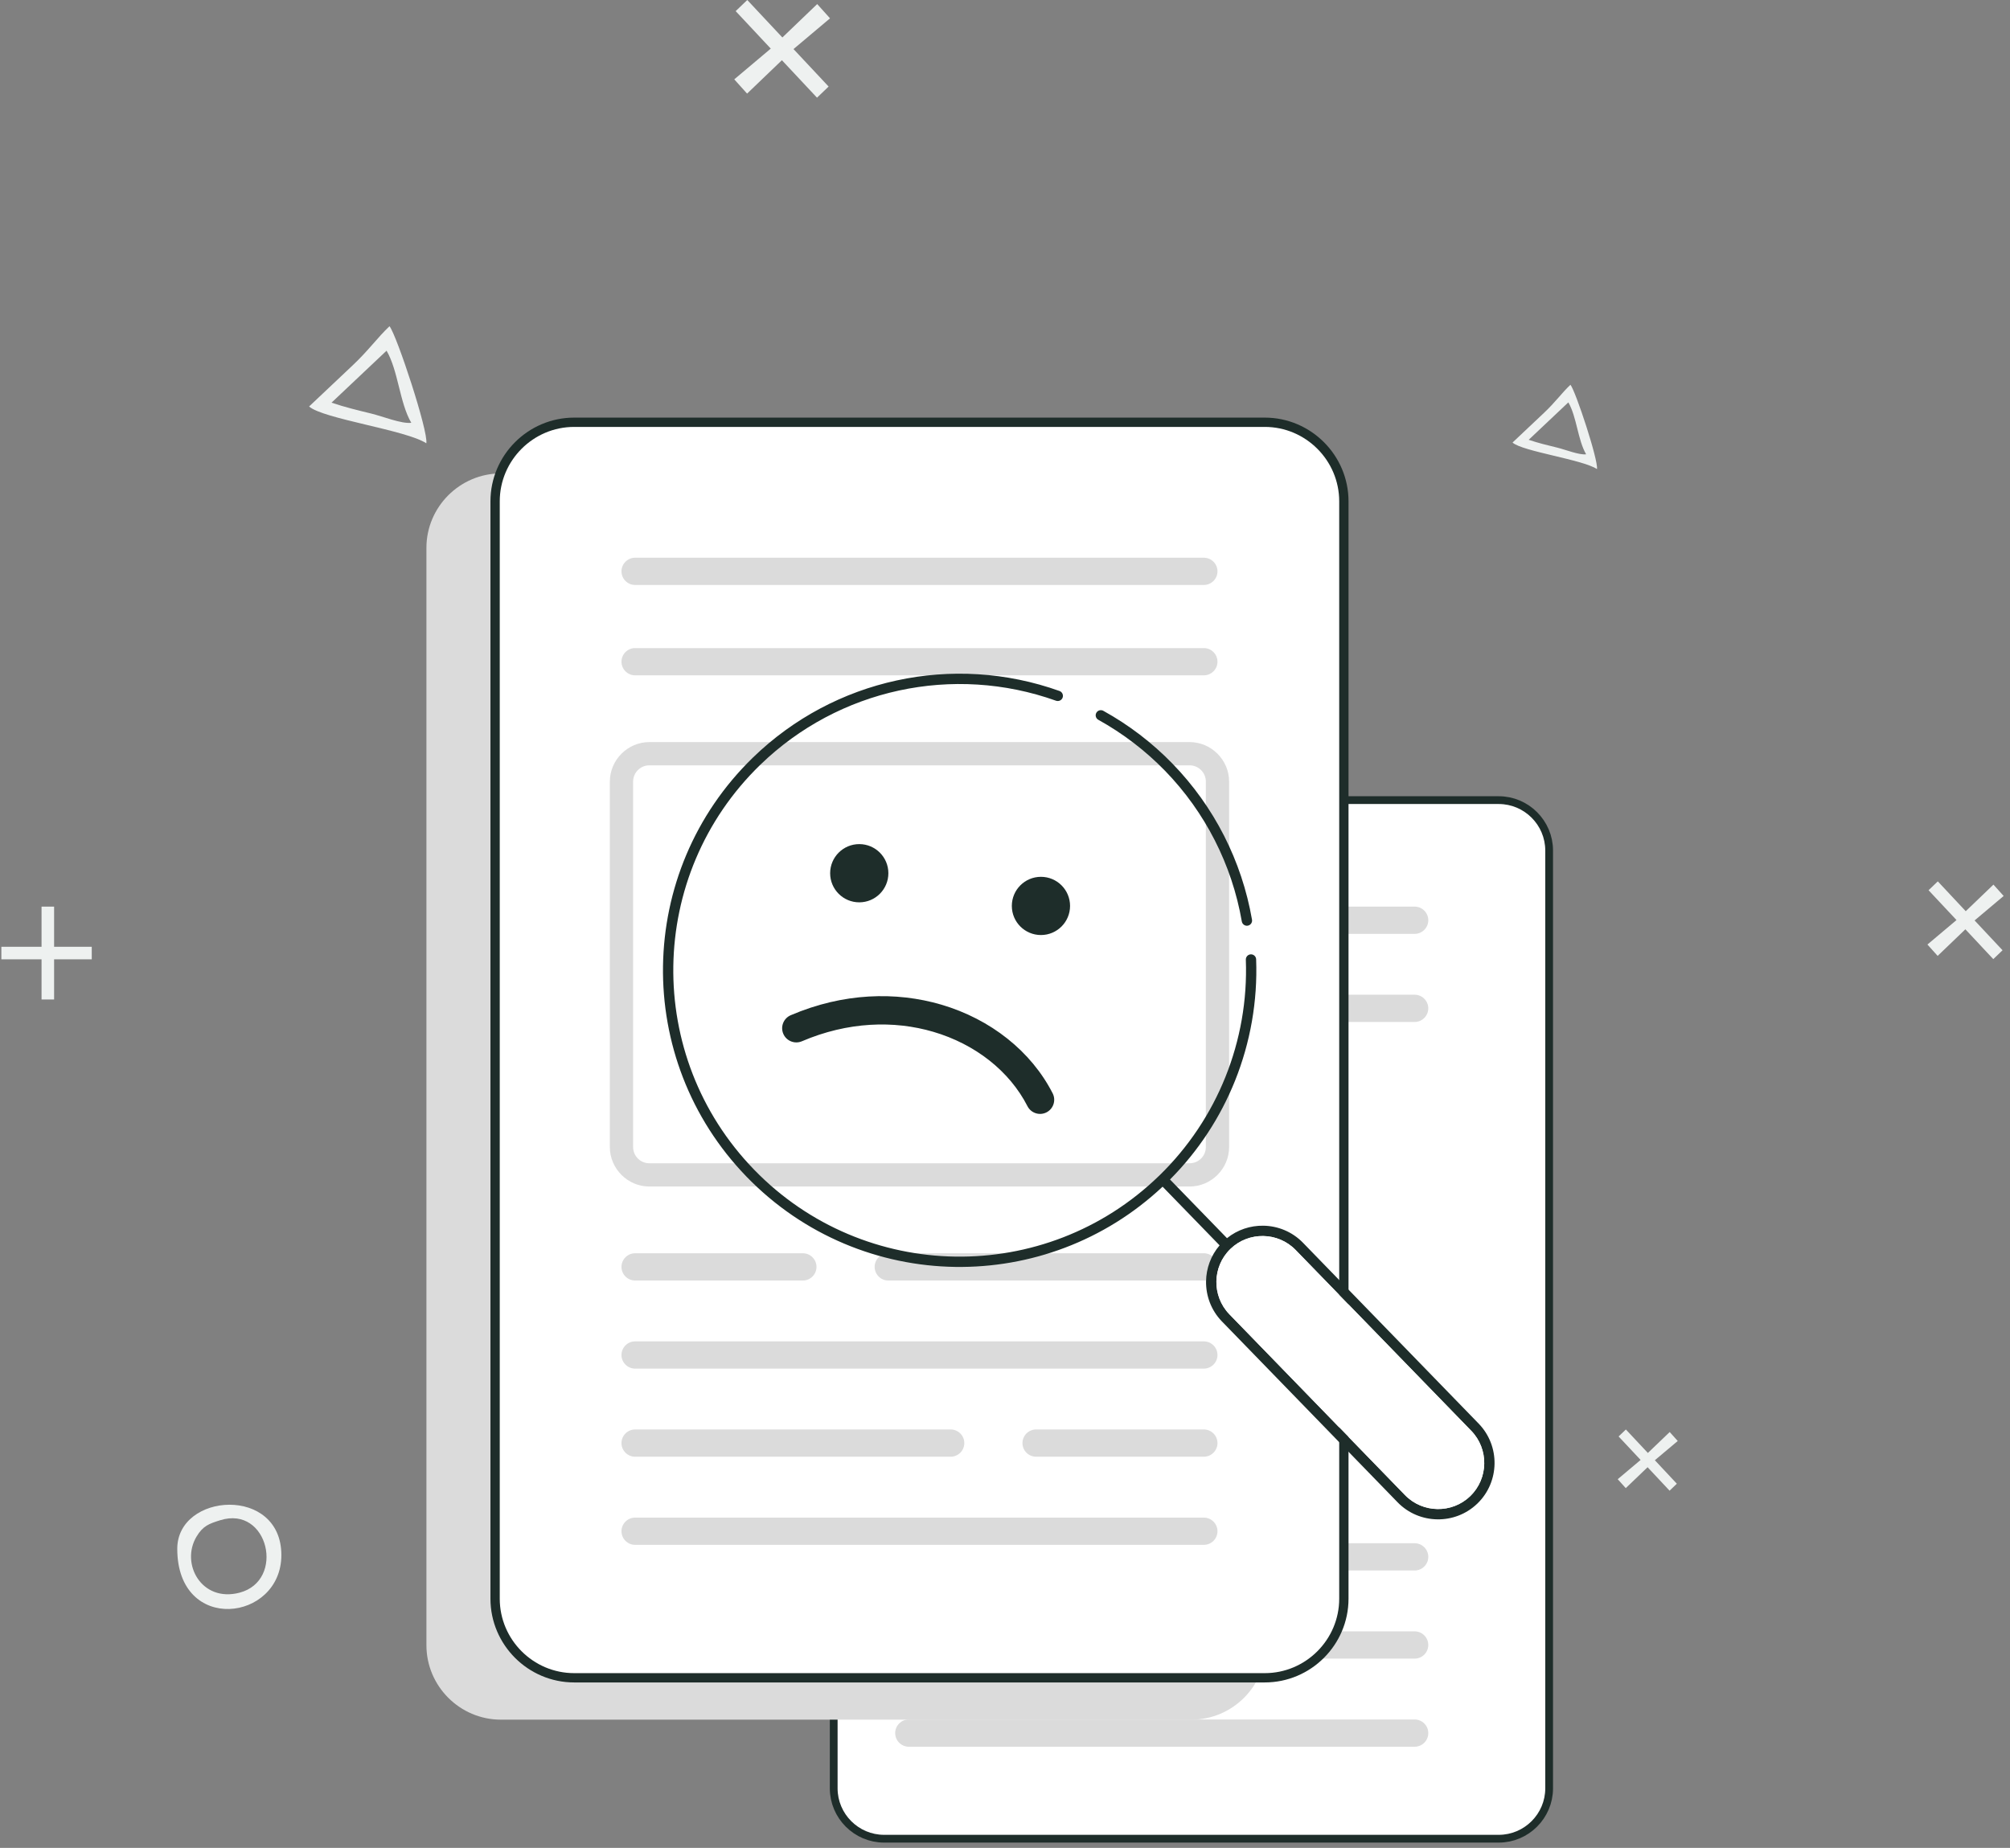 <svg width="261" height="240" viewBox="0 0 261 240" fill="none" xmlns="http://www.w3.org/2000/svg">
<rect x="0" y="0" width="261" height="240" fill="#808080" stroke="none"/>
<path fill-rule="evenodd" clip-rule="evenodd" d="M131.394 164.282C131.394 163.61 130.85 163.066 130.178 163.066C129.506 163.066 128.962 163.61 128.962 164.282C128.962 164.954 129.506 165.498 130.178 165.498C130.85 165.498 131.394 164.954 131.394 164.282ZM133.22 164.282C133.22 162.603 131.857 161.24 130.178 161.24C128.499 161.24 127.137 162.603 127.137 164.282C127.137 165.962 128.499 167.322 130.178 167.322C131.857 167.322 133.22 165.962 133.22 164.282Z" fill="white"/>
<path fill-rule="evenodd" clip-rule="evenodd" d="M132.612 164.281C132.612 162.936 131.522 161.848 130.179 161.848C128.834 161.848 127.746 162.936 127.746 164.281C127.746 165.625 128.834 166.714 130.179 166.714C131.522 166.714 132.612 165.625 132.612 164.281ZM134.436 164.281C134.436 161.929 132.53 160.022 130.179 160.022C127.827 160.022 125.92 161.929 125.92 164.281C125.92 166.632 127.827 168.538 130.179 168.538C132.53 168.538 134.436 166.632 134.436 164.281Z" fill="white"/>
<path fill-rule="evenodd" clip-rule="evenodd" d="M133.83 164.282C133.83 162.265 132.195 160.632 130.18 160.632C128.163 160.632 126.531 162.265 126.531 164.282C126.531 166.297 128.163 167.93 130.18 167.93C132.195 167.93 133.83 166.297 133.83 164.282ZM135.654 164.282C135.654 161.258 133.203 158.807 130.18 158.807C127.156 158.807 124.705 161.258 124.705 164.282C124.705 167.305 127.156 169.755 130.18 169.755C133.203 169.755 135.654 167.305 135.654 164.282Z" fill="white"/>
<path d="M114.801 104.423H194.613C197.935 104.423 200.652 107.141 200.652 110.463V232.264C200.652 235.588 197.935 238.305 194.613 238.305H114.801C111.479 238.305 108.762 235.588 108.762 232.264V110.463C108.762 107.141 111.479 104.423 114.801 104.423Z" stroke="#1E2D2A" stroke-width="2.017" stroke-miterlimit="22.926" stroke-linecap="round" stroke-linejoin="round"/>
<path fill-rule="evenodd" clip-rule="evenodd" d="M114.801 104.424H194.613C197.935 104.424 200.654 107.141 200.654 110.464V232.266C200.654 235.588 197.935 238.305 194.613 238.305H114.801C111.479 238.305 108.762 235.588 108.762 232.266V110.464C108.762 107.141 111.479 104.424 114.801 104.424Z" fill="white"/>
<path fill-rule="evenodd" clip-rule="evenodd" d="M118.01 117.749H183.696C184.669 117.749 185.464 118.546 185.464 119.519C185.464 120.492 184.669 121.289 183.696 121.289H118.01C117.036 121.289 116.24 120.492 116.24 119.519C116.24 118.546 117.036 117.749 118.01 117.749Z" fill="#DBDBDB"/>
<path fill-rule="evenodd" clip-rule="evenodd" d="M164.582 129.193H183.695C184.668 129.193 185.463 129.988 185.463 130.962C185.463 131.936 184.668 132.731 183.695 132.731H164.582C163.609 132.731 162.812 131.936 162.812 130.962C162.812 129.988 163.609 129.193 164.582 129.193Z" fill="#DBDBDB"/>
<path fill-rule="evenodd" clip-rule="evenodd" d="M118.01 223.324H183.696C184.669 223.324 185.464 224.119 185.464 225.092C185.464 226.066 184.669 226.862 183.696 226.862H118.01C117.036 226.862 116.24 226.066 116.24 225.092C116.24 224.119 117.036 223.324 118.01 223.324Z" fill="#DBDBDB"/>
<path fill-rule="evenodd" clip-rule="evenodd" d="M118.01 200.434H183.696C184.669 200.434 185.464 201.23 185.464 202.203C185.464 203.176 184.669 203.973 183.696 203.973H118.01C117.036 203.973 116.24 203.176 116.24 202.203C116.24 201.23 117.036 200.434 118.01 200.434Z" fill="#DBDBDB"/>
<path fill-rule="evenodd" clip-rule="evenodd" d="M164.582 211.879H183.695C184.668 211.879 185.463 212.676 185.463 213.649C185.463 214.622 184.668 215.419 183.695 215.419H164.582C163.609 215.419 162.812 214.622 162.812 213.649C162.812 212.676 163.609 211.879 164.582 211.879Z" fill="#DBDBDB"/>
<path fill-rule="evenodd" clip-rule="evenodd" d="M65.034 61.488H154.712C160.029 61.488 164.377 65.836 164.377 71.152V213.681C164.377 218.997 160.029 223.346 154.712 223.346H65.034C59.719 223.346 55.371 218.997 55.371 213.681V71.152C55.371 65.836 59.719 61.488 65.034 61.488Z" fill="#DBDBDB"/>
<path d="M74.556 55.447H164.234C169.55 55.447 173.898 59.795 173.898 65.11V207.64C173.898 212.955 169.55 217.305 164.234 217.305H74.556C69.242 217.305 64.893 212.955 64.893 207.64V65.11C64.893 59.795 69.242 55.447 74.556 55.447Z" stroke="#1E2D2A" stroke-width="2.416" stroke-miterlimit="22.926" stroke-linecap="round" stroke-linejoin="round"/>
<path fill-rule="evenodd" clip-rule="evenodd" d="M74.556 55.447H164.234C169.55 55.447 173.897 59.796 173.897 65.111V207.641C173.897 212.956 169.55 217.305 164.234 217.305H74.556C69.241 217.305 64.893 212.956 64.893 207.641V65.111C64.893 59.796 69.241 55.447 74.556 55.447Z" fill="white"/>
<path fill-rule="evenodd" clip-rule="evenodd" d="M82.468 72.436H156.32C157.294 72.436 158.09 73.233 158.09 74.205C158.09 75.179 157.294 75.975 156.32 75.975H82.468C81.496 75.975 80.699 75.179 80.699 74.205C80.699 73.233 81.496 72.436 82.468 72.436Z" fill="#DBDBDB"/>
<path fill-rule="evenodd" clip-rule="evenodd" d="M82.468 84.171H156.32C157.294 84.171 158.09 84.968 158.09 85.941C158.09 86.915 157.294 87.71 156.32 87.71H82.468C81.496 87.71 80.699 86.915 80.699 85.941C80.699 84.968 81.496 84.171 82.468 84.171Z" fill="#DBDBDB"/>
<path fill-rule="evenodd" clip-rule="evenodd" d="M82.468 197.104H156.32C157.294 197.104 158.09 197.899 158.09 198.873C158.09 199.846 157.294 200.643 156.32 200.643H82.468C81.496 200.643 80.699 199.846 80.699 198.873C80.699 197.899 81.496 197.104 82.468 197.104Z" fill="#DBDBDB"/>
<path fill-rule="evenodd" clip-rule="evenodd" d="M82.468 174.215H156.32C157.294 174.215 158.09 175.011 158.09 175.984C158.09 176.957 157.294 177.754 156.32 177.754H82.468C81.496 177.754 80.699 176.957 80.699 175.984C80.699 175.011 81.496 174.215 82.468 174.215Z" fill="#DBDBDB"/>
<path fill-rule="evenodd" clip-rule="evenodd" d="M82.469 185.656H123.446C124.42 185.656 125.216 186.453 125.216 187.426C125.216 188.4 124.42 189.196 123.446 189.196H82.469C81.495 189.196 80.699 188.4 80.699 187.426C80.699 186.453 81.495 185.656 82.469 185.656Z" fill="#DBDBDB"/>
<path fill-rule="evenodd" clip-rule="evenodd" d="M134.538 185.656H156.32C157.293 185.656 158.091 186.453 158.091 187.426C158.091 188.4 157.293 189.196 156.32 189.196H134.538C133.563 189.196 132.768 188.4 132.768 187.426C132.768 186.453 133.563 185.656 134.538 185.656Z" fill="#DBDBDB"/>
<path fill-rule="evenodd" clip-rule="evenodd" d="M156.32 162.772H115.343C114.37 162.772 113.574 163.567 113.574 164.541C113.574 165.515 114.37 166.311 115.343 166.311H156.32C157.293 166.311 158.091 165.515 158.091 164.541C158.091 163.567 157.293 162.772 156.32 162.772Z" fill="#DBDBDB"/>
<path fill-rule="evenodd" clip-rule="evenodd" d="M104.253 162.772H82.469C81.495 162.772 80.699 163.567 80.699 164.541C80.699 165.515 81.495 166.311 82.469 166.311H104.253C105.226 166.311 106.022 165.515 106.022 164.541C106.022 163.567 105.226 162.772 104.253 162.772Z" fill="#DBDBDB"/>
<path d="M84.324 96.38H154.467C155.873 96.38 157.155 96.957 158.087 97.888L158.091 97.89L158.094 97.893C159.023 98.826 159.601 100.108 159.601 101.514V148.971C159.601 150.378 159.023 151.66 158.094 152.591L158.091 152.594L158.087 152.598C157.155 153.528 155.873 154.104 154.467 154.104H84.324C82.917 154.104 81.635 153.528 80.702 152.598L80.7 152.594L80.697 152.591C79.767 151.66 79.189 150.378 79.189 148.971V101.514C79.189 100.108 79.767 98.826 80.697 97.893L80.7 97.89L80.702 97.888C81.635 96.957 82.917 96.38 84.324 96.38ZM154.467 99.4H84.324C83.739 99.4 83.211 99.637 82.832 100.016L82.825 100.022C82.446 100.401 82.21 100.929 82.21 101.514V148.971C82.21 149.555 82.446 150.083 82.825 150.463L82.832 150.469C83.211 150.849 83.739 151.085 84.324 151.085H154.467C155.051 151.085 155.579 150.849 155.958 150.469L155.964 150.463C156.344 150.083 156.581 149.555 156.581 148.971V101.514C156.581 100.929 156.344 100.401 155.964 100.022L155.958 100.016C155.579 99.637 155.051 99.4 154.467 99.4Z" fill="#DBDBDB"/>
<path fill-rule="evenodd" clip-rule="evenodd" d="M111.576 109.632C113.664 109.632 115.356 111.325 115.356 113.413C115.356 115.501 113.664 117.194 111.576 117.194C109.488 117.194 107.795 115.501 107.795 113.413C107.795 111.325 109.488 109.632 111.576 109.632Z" fill="#1E2D2A"/>
<path fill-rule="evenodd" clip-rule="evenodd" d="M135.168 113.88C137.254 113.88 138.948 115.572 138.948 117.66C138.948 119.749 137.254 121.441 135.168 121.441C133.079 121.441 131.387 119.749 131.387 117.66C131.387 115.572 133.079 113.88 135.168 113.88Z" fill="#1E2D2A"/>
<path d="M104.124 135.24C103.189 135.635 102.107 135.201 101.71 134.266C101.312 133.332 101.748 132.251 102.682 131.853C109.477 128.946 116.338 128.753 122.221 130.479C128.636 132.363 133.901 136.542 136.689 142.001C137.15 142.903 136.792 144.01 135.889 144.472C134.987 144.933 133.88 144.574 133.418 143.671C131.093 139.117 126.641 135.609 121.183 134.008C116.073 132.508 110.086 132.688 104.124 135.24Z" fill="#1E2D2A"/>
<path d="M169.195 161.408L192.003 184.894C193.408 186.342 194.095 188.233 194.068 190.11C194.04 191.987 193.301 193.857 191.858 195.261L191.859 195.262L191.81 195.306C190.368 196.685 188.496 197.359 186.635 197.33C184.756 197.304 182.884 196.563 181.478 195.115L158.678 171.635L158.677 171.638V171.637L158.635 171.591C157.253 170.149 156.581 168.274 156.607 166.412C156.632 164.742 157.221 163.08 158.365 161.745L150.965 154.124C143.4 161.222 133.697 164.685 124.048 164.545C114.193 164.4 104.391 160.497 96.983 152.871L96.981 152.873L96.98 152.871L96.979 152.869L96.931 152.817C89.549 145.193 85.948 135.299 86.092 125.46C86.236 115.604 90.139 105.803 97.765 98.394L97.764 98.392L97.765 98.391L97.817 98.344C103.078 93.251 109.556 89.869 116.44 88.375C123.345 86.876 130.663 87.275 137.577 89.745C137.926 89.869 138.106 90.254 137.984 90.602C137.858 90.951 137.474 91.134 137.125 91.009C130.452 88.624 123.388 88.24 116.724 89.686C110.074 91.13 103.82 94.396 98.741 99.314L98.715 99.341L98.714 99.344L98.713 99.341L98.709 99.346L98.706 99.347C91.341 106.502 87.57 115.963 87.431 125.476C87.291 134.978 90.772 144.534 97.903 151.895L97.929 151.92L97.93 151.921L97.931 151.922L97.93 151.925L97.934 151.927L97.936 151.93C105.09 159.296 114.552 163.067 124.064 163.206C133.565 163.345 143.121 159.863 150.481 152.733L150.507 152.708L150.509 152.706L150.51 152.708L150.515 152.703L150.516 152.702L150.529 152.689L150.541 152.679C154.307 149.014 157.211 144.639 159.125 139.868C161.041 135.086 161.968 129.903 161.773 124.642C161.76 124.272 162.049 123.962 162.418 123.949C162.788 123.936 163.098 124.225 163.111 124.595C163.312 130.045 162.354 135.414 160.369 140.366C158.463 145.118 155.609 149.489 151.927 153.191L159.327 160.812C160.696 159.706 162.374 159.168 164.04 159.193C165.92 159.219 167.79 159.961 169.195 161.408ZM142.62 93.487C142.297 93.31 142.179 92.902 142.358 92.581C142.535 92.257 142.942 92.141 143.265 92.318C144.933 93.241 146.521 94.278 148.013 95.42C149.512 96.567 150.929 97.825 152.25 99.185C154.953 101.969 157.204 105.126 158.942 108.537C160.68 111.951 161.911 115.627 162.574 119.45C162.635 119.816 162.388 120.162 162.025 120.224C161.66 120.287 161.312 120.04 161.25 119.676C160.612 115.993 159.424 112.444 157.744 109.147C156.064 105.847 153.893 102.8 151.291 100.12C150.018 98.809 148.649 97.594 147.2 96.486C145.741 95.37 144.21 94.367 142.62 93.487ZM191.04 185.83L168.234 162.343C167.085 161.161 165.559 160.555 164.024 160.533C162.498 160.511 160.966 161.062 159.788 162.191L159.767 162.215H159.766L159.76 162.219V162.217L159.758 162.22C158.577 163.367 157.971 164.894 157.948 166.429C157.927 167.951 158.476 169.482 159.602 170.659L159.627 170.684L159.628 170.685L159.627 170.687L159.632 170.692L159.633 170.693L182.44 194.181C183.588 195.362 185.117 195.968 186.65 195.99C188.173 196.013 189.705 195.463 190.882 194.337L190.907 194.311L190.908 194.309L190.909 194.311L190.916 194.304C192.098 193.157 192.705 191.629 192.726 190.093C192.749 188.557 192.189 187.01 191.04 185.83Z" fill="#1E2D2A"/>
<path d="M191.046 185.832L168.24 162.346C167.091 161.164 165.564 160.558 164.03 160.536C162.504 160.514 160.971 161.065 159.792 162.194L159.773 162.217H159.772L159.766 162.221V162.22L159.765 162.223C158.583 163.37 157.977 164.897 157.954 166.432C157.933 167.954 158.482 169.485 159.608 170.662L159.633 170.687L159.634 170.688L159.633 170.689L159.638 170.695L159.639 170.696L182.446 194.184C183.594 195.364 185.123 195.97 186.656 195.992C188.179 196.016 189.711 195.466 190.888 194.339L190.914 194.313V194.312L190.915 194.313L190.922 194.307C192.104 193.16 192.71 191.631 192.732 190.096C192.755 188.56 192.195 187.013 191.046 185.832Z" fill="white"/>
<path d="M28.599 197.443C34.85 195.489 37.089 205.283 31.107 206.855C26.168 208.153 23.409 203.091 25.521 199.569C26.354 198.178 27.143 197.897 28.599 197.443ZM23.018 201.154C23.018 212.276 36.535 210.608 36.535 201.973C36.535 192.926 23.018 193.851 23.018 201.154Z" fill="#EEF1F0"/>
<path d="M95.527 1.445L100.085 6.313L95.344 10.306L97.01 12.158L101.531 7.819L106.089 12.687L107.597 11.241L103.038 6.374L107.78 2.381L106.114 0.528L101.592 4.867L97.034 -6.48499e-05L95.527 1.445Z" fill="#EEF1F0"/>
<path d="M43.048 52.297L50.196 45.547C51.714 48.151 51.886 52.308 53.405 54.913C52.149 55.07 49.704 54.081 48.223 53.717C46.413 53.274 44.774 52.883 43.048 52.297ZM40.137 52.792C41.934 54.405 52.749 55.848 55.358 57.575C55.638 56.045 51.531 43.565 50.577 42.37C48.998 43.861 47.859 45.51 45.795 47.45C43.905 49.227 42.023 51.012 40.137 52.792Z" fill="#EEF1F0"/>
<path d="M5.394 122.966H0.178V124.596H5.394V129.812H7.025V124.596H11.915V122.966H7.025V117.75H5.394V122.966Z" fill="#EEF1F0"/>
<path d="M198.502 57.12L203.65 52.26C204.744 54.135 204.868 57.128 205.961 59.003C205.055 59.116 203.296 58.405 202.229 58.143C200.925 57.824 199.744 57.542 198.502 57.12ZM196.404 57.477C197.699 58.638 205.489 59.676 207.366 60.921C207.57 59.819 204.61 50.832 203.924 49.972C202.787 51.045 201.967 52.233 200.481 53.63C199.12 54.909 197.763 56.195 196.404 57.477Z" fill="#EEF1F0"/>
<path d="M250.426 115.622L254.053 119.496L250.279 122.674L251.605 124.149L255.205 120.696L258.83 124.569L260.031 123.418L256.403 119.545L260.177 116.367L258.851 114.893L255.253 118.345L251.625 114.471L250.426 115.622Z" fill="#EEF1F0"/>
<path d="M210.177 186.565L213.034 189.615L210.062 192.117L211.106 193.277L213.94 190.56L216.796 193.609L217.739 192.702L214.883 189.653L217.855 187.153L216.811 185.99L213.977 188.708L211.121 185.659L210.177 186.565Z" fill="#EEF1F0"/>
</svg>
